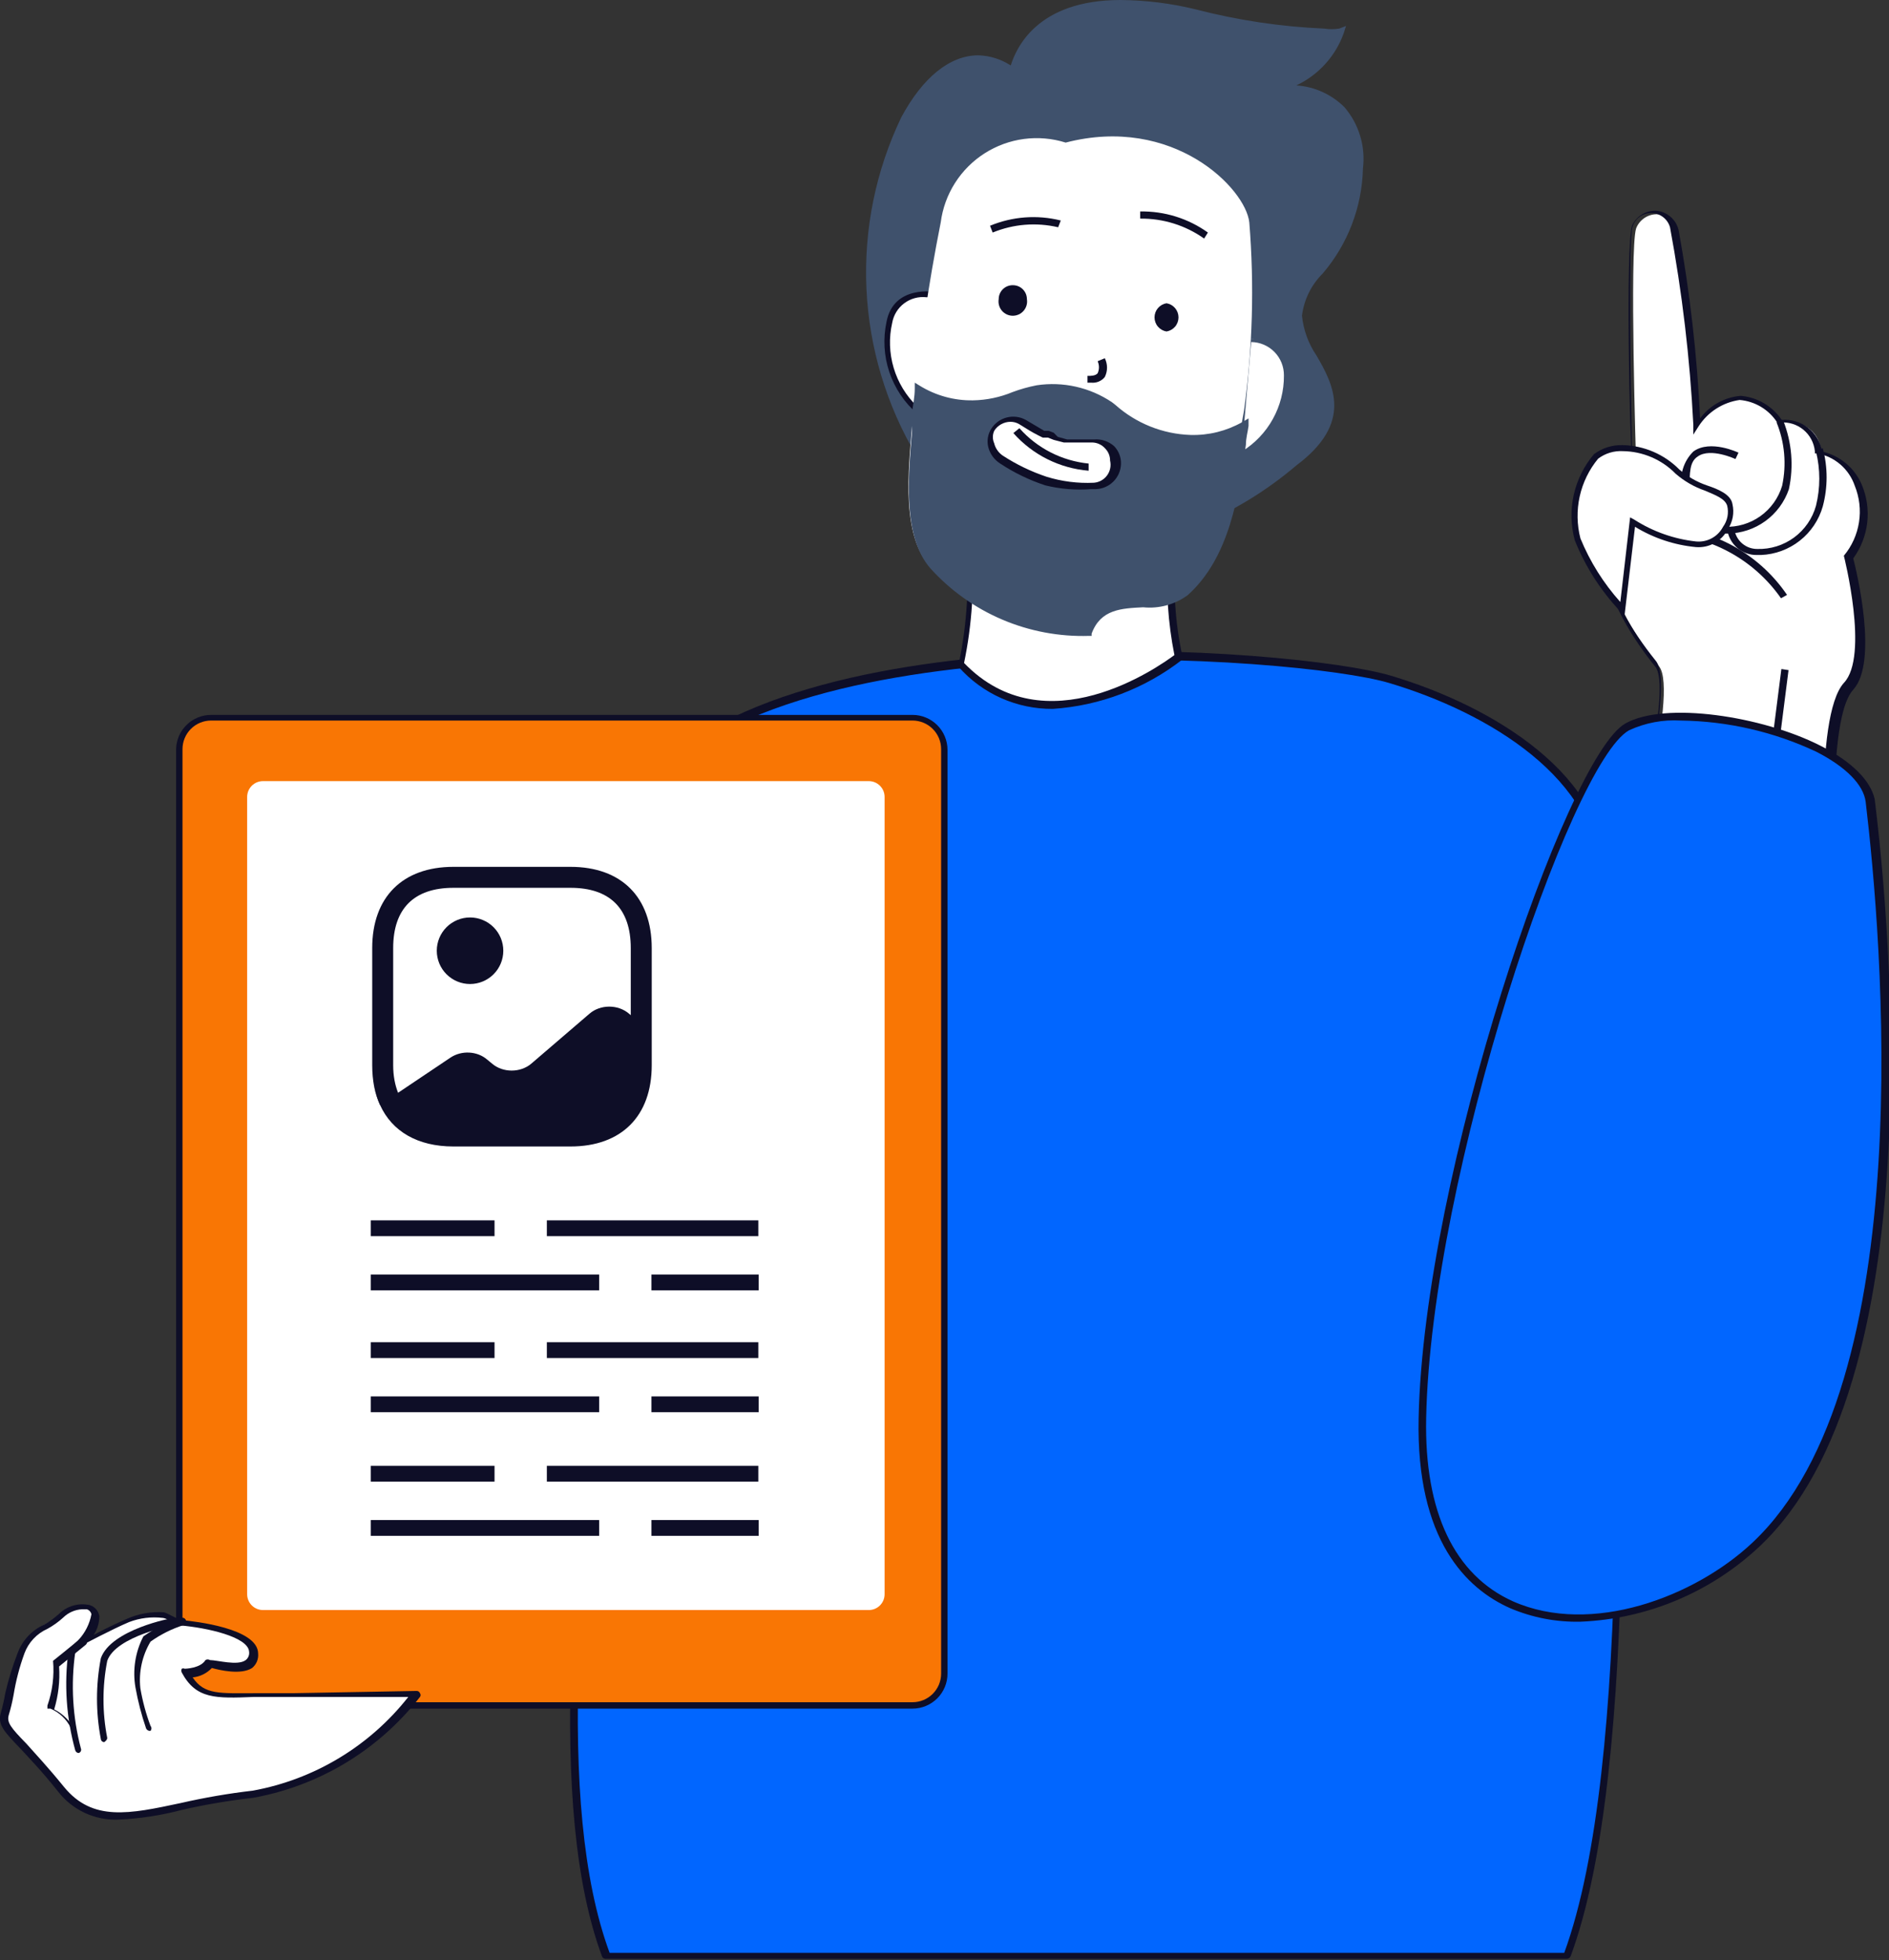 <svg width="214" height="222" viewBox="0 0 214 222" fill="none" xmlns="http://www.w3.org/2000/svg">
<rect x="0" y="0" width="214" height="222" fill="#333333" stroke="none"/>
<g clip-path="url(#clip0_9076_8876)">
<path d="M157.473 76.911C147.541 73.971 87.135 69.113 72.214 90.333C61.045 106.099 71.66 123.91 69.401 142.403C64.84 178.963 62.665 205.424 68.761 221.573H177.509C187.357 195.197 181.772 124.293 181.772 99.324C181.474 87.095 167.321 79.851 157.473 76.911Z" fill="#0166FF"/>
<path d="M182.071 99.325C182.071 87.863 169.282 80.022 157.601 76.528C146.986 73.333 87.007 68.603 71.788 90.079C64.712 100.092 66.246 110.702 67.823 121.994C69.078 128.706 69.436 135.555 68.889 142.361C64.84 175.768 61.983 204.786 68.207 221.574C68.24 221.649 68.293 221.713 68.362 221.758C68.43 221.804 68.509 221.828 68.591 221.83H177.509C177.6 221.823 177.688 221.791 177.763 221.739C177.838 221.686 177.898 221.615 177.935 221.531C185.822 200.226 183.946 151.224 182.667 118.713C182.369 111.043 182.113 104.268 182.071 99.325ZM177.211 221.148H69.06C62.879 204.359 65.692 175.555 69.742 142.447C70.289 135.569 69.93 128.65 68.676 121.866C67.099 110.787 65.607 100.305 72.513 90.59C87.177 69.796 147.2 74.313 157.345 77.338C168.813 80.747 181.09 88.331 181.218 99.325C181.218 104.268 181.516 111.085 181.815 118.926C183.307 151.224 184.969 199.928 177.211 221.148Z" fill="#0E0E27"/>
<path d="M210.59 55.052C210.261 54.1 209.698 53.247 208.953 52.569C208.209 51.892 207.305 51.412 206.327 51.174C205.943 47.382 201.85 47.68 201.85 47.68C201.348 46.866 200.636 46.201 199.79 45.754C198.943 45.306 197.992 45.094 197.036 45.137C196.079 45.181 195.152 45.479 194.35 46.001C193.547 46.523 192.899 47.25 192.472 48.106C192.147 40.647 191.335 33.217 190.042 25.864C189.859 25.391 189.537 24.985 189.118 24.699C188.7 24.413 188.205 24.26 187.698 24.26C187.19 24.26 186.695 24.413 186.277 24.699C185.858 24.985 185.536 25.391 185.353 25.864C184.586 28.25 185.353 52.538 185.353 52.538C185.353 52.538 175.847 60.421 187.953 75.462C190.255 78.36 184.415 99.495 184.415 99.495L207.989 104.608C207.989 104.608 206.156 82.067 209.78 78.062C212.678 74.823 209.78 63.318 209.78 63.318C210.658 62.146 211.197 60.756 211.34 59.298C211.483 57.841 211.223 56.372 210.59 55.052Z" fill="white"/>
<path d="M210.931 54.925C210.535 53.978 209.918 53.14 209.132 52.48C208.346 51.821 207.413 51.358 206.412 51.132C206.244 50.071 205.68 49.112 204.834 48.448C203.988 47.784 202.922 47.465 201.851 47.553C201.328 46.782 200.639 46.137 199.836 45.665C199.032 45.193 198.133 44.907 197.204 44.826C196.299 44.901 195.42 45.168 194.627 45.608C193.833 46.049 193.142 46.654 192.6 47.383C192.259 40.235 191.448 33.118 190.17 26.077C190.034 25.477 189.707 24.937 189.238 24.538C188.769 24.139 188.184 23.901 187.57 23.862C187.005 23.853 186.449 24.01 185.972 24.313C185.495 24.616 185.117 25.051 184.884 25.566C184.159 27.952 184.628 49.982 184.884 52.24C183.776 53.263 176.102 61.316 187.527 75.505C189.36 77.764 185.566 93.402 183.946 99.239V99.538L208.288 104.821V104.395C208.288 104.182 206.455 81.94 209.95 78.105C212.806 74.951 210.334 64.725 209.95 63.234C210.815 62.05 211.359 60.663 211.531 59.208C211.703 57.752 211.496 56.277 210.931 54.925ZM208.885 62.935C208.885 62.935 211.783 74.312 208.885 77.338C205.432 81.173 206.753 100.432 207.009 103.713L184.202 98.771C185.097 95.404 189.829 77.466 187.57 74.824C175.804 60.166 184.543 52.666 184.927 52.325C184.714 43.803 184.5 27.611 184.927 25.736C185.059 25.273 185.339 24.866 185.723 24.576C186.108 24.286 186.577 24.129 187.058 24.129C187.54 24.129 188.009 24.286 188.393 24.576C188.778 24.866 189.057 25.273 189.19 25.736C190.567 33.126 191.45 40.6 191.833 48.107V49.215L192.43 48.277C192.945 47.477 193.627 46.796 194.428 46.281C195.23 45.767 196.133 45.43 197.076 45.295C197.935 45.366 198.766 45.634 199.505 46.077C200.245 46.52 200.872 47.127 201.339 47.851H201.68C202.628 47.768 203.571 48.061 204.305 48.667C205.039 49.273 205.505 50.143 205.602 51.09V51.345H205.858C206.831 51.521 207.739 51.953 208.489 52.597C209.238 53.241 209.802 54.075 210.121 55.01C210.652 56.319 210.818 57.748 210.6 59.144C210.383 60.54 209.79 61.85 208.885 62.935Z" fill="#0E0E27"/>
<path d="M200.359 87.139L201.169 87.266L202.618 75.889L201.808 75.762L200.359 87.139Z" fill="#0E0E27"/>
<path d="M201.254 47.809C202.188 50.09 202.411 52.6 201.893 55.01C201.477 56.399 200.61 57.61 199.429 58.451C198.248 59.292 196.82 59.716 195.371 59.655C194.293 59.579 193.284 59.097 192.548 58.306C191.812 57.515 191.404 56.474 191.406 55.394C191.406 53.519 191.406 52.283 192.344 51.687C193.794 50.664 196.607 51.985 196.607 51.985L196.948 51.261C196.948 51.261 193.751 49.727 191.833 51.133C191.28 51.679 190.873 52.356 190.65 53.1C190.426 53.845 190.393 54.633 190.554 55.394C190.58 56.662 191.073 57.875 191.938 58.803C192.803 59.73 193.98 60.307 195.243 60.422H195.712C197.248 60.406 198.742 59.914 199.987 59.014C201.232 58.113 202.166 56.848 202.661 55.394C203.218 52.802 202.996 50.104 202.021 47.639L201.254 47.809Z" fill="#0E0E27"/>
<path d="M205.73 51.132C206.228 53.147 206.228 55.252 205.73 57.267C205.33 58.71 204.457 59.977 203.252 60.866C202.046 61.754 200.577 62.212 199.08 62.168C198.445 62.173 197.831 61.947 197.352 61.531C196.873 61.115 196.563 60.538 196.479 59.909H195.669C195.765 60.73 196.162 61.486 196.785 62.03C197.408 62.573 198.211 62.865 199.037 62.849H199.506C201.102 62.785 202.637 62.219 203.892 61.232C205.147 60.245 206.059 58.888 206.497 57.353C207.076 55.189 207.076 52.912 206.497 50.748L205.73 51.132Z" fill="#0E0E27"/>
<path d="M187.57 59.655V60.464C190.351 60.429 193.099 61.075 195.573 62.345C198.047 63.615 200.173 65.471 201.765 67.751L202.448 67.367C200.801 64.95 198.58 62.979 195.983 61.633C193.386 60.287 190.495 59.607 187.57 59.655Z" fill="#0E0E27"/>
<path d="M184.287 82.323C177.467 86.243 161.694 133.455 161.139 160.598C160.543 189.658 186.717 186.164 198.824 175C217.794 157.189 213.829 107.591 211.613 90.76C210.888 83.601 190.426 78.829 184.287 82.323Z" fill="#0166FF"/>
<path d="M206.156 84.411C199.676 81.13 188.635 79.383 184.117 81.939C177.381 85.817 161.267 133.072 160.713 160.598C160.415 174.447 166.17 179.943 171.072 182.116C173.59 183.189 176.308 183.712 179.044 183.65C186.613 183.341 193.817 180.315 199.335 175.128C218.774 156.849 214.256 105.716 212.38 90.504C211.911 88.416 209.822 86.243 206.156 84.411ZM198.525 174.702C192.003 180.838 180.28 185.27 171.413 181.349C164.763 178.367 161.352 171.208 161.566 160.598C162.12 133.157 177.893 86.456 184.543 82.707C186.382 81.856 188.403 81.475 190.426 81.599C195.735 81.668 200.968 82.874 205.772 85.135C209.098 86.84 211.101 88.842 211.357 90.802C213.147 105.929 217.709 156.721 198.525 174.702Z" fill="#0E0E27"/>
<path d="M190.042 53.39C188.908 52.12 187.384 51.264 185.709 50.955C184.034 50.647 182.304 50.904 180.792 51.686C179.724 52.971 178.978 54.491 178.615 56.121C178.252 57.751 178.282 59.444 178.703 61.06C179.884 64.008 181.604 66.71 183.776 69.028L184.969 59.058C184.969 59.058 193.112 64.256 195.499 59.739C197.886 55.223 192.515 55.99 190.042 53.39Z" fill="white"/>
<path d="M193.367 54.968C192.225 54.576 191.168 53.969 190.255 53.178C188.554 51.451 186.243 50.457 183.818 50.408C182.654 50.374 181.512 50.734 180.579 51.431C179.452 52.76 178.665 54.342 178.286 56.042C177.907 57.742 177.948 59.508 178.404 61.189C179.602 64.174 181.352 66.906 183.563 69.242L184.032 69.754L185.225 59.655C187.321 60.938 189.684 61.725 192.131 61.956C192.871 62.016 193.611 61.854 194.257 61.489C194.903 61.124 195.425 60.575 195.755 59.911C196.026 59.501 196.212 59.041 196.3 58.557C196.388 58.074 196.376 57.577 196.266 57.098C196.096 55.99 194.646 55.394 193.367 54.968ZM195.201 59.655C194.914 60.207 194.468 60.66 193.921 60.956C193.374 61.253 192.75 61.378 192.131 61.317C189.641 61.043 187.249 60.197 185.14 58.845L184.671 58.59L183.563 68.177C181.657 66.051 180.129 63.616 179.044 60.976C178.641 59.419 178.612 57.789 178.96 56.219C179.308 54.648 180.024 53.183 181.048 51.943C181.855 51.334 182.852 51.032 183.861 51.09C186.11 51.122 188.255 52.041 189.829 53.647C190.805 54.493 191.934 55.144 193.154 55.564C194.348 56.076 195.414 56.459 195.669 57.269C195.769 57.677 195.778 58.101 195.698 58.513C195.617 58.925 195.447 59.315 195.201 59.655Z" fill="#0E0E27"/>
<path d="M144.514 10.056C146.177 9.682 147.72 8.897 149.001 7.773C150.282 6.649 151.26 5.222 151.846 3.622C151.846 3.622 149.331 4.73 135.391 1.491C116.08 -3.025 114.759 8.096 114.759 8.096C102.737 -0.554 91.227 32.128 104.101 51.132C117.402 70.946 137.523 58.845 146.518 52.112C155.512 45.38 146.901 40.267 147.029 35.494C147.157 30.722 153.466 29.401 153.978 19.089C154.155 17.824 154.029 16.534 153.609 15.327C153.189 14.12 152.488 13.03 151.563 12.147C150.639 11.264 149.517 10.615 148.291 10.251C147.065 9.887 145.771 9.82 144.514 10.056Z" fill="#3F516C"/>
<path d="M154.404 19.089C154.557 17.85 154.451 16.593 154.091 15.397C153.732 14.201 153.127 13.093 152.315 12.144C150.855 10.688 148.917 9.809 146.858 9.673C148.1 9.088 149.215 8.264 150.136 7.248C151.058 6.231 151.77 5.042 152.23 3.75L152.486 2.94L151.718 3.238C151.153 3.329 150.578 3.329 150.013 3.238C145.105 3.026 140.232 2.298 135.476 1.065C132.685 0.381 129.824 0.024 126.951 0C117.402 0 115.1 5.539 114.503 7.414C113.409 6.702 112.141 6.304 110.837 6.264C107.597 6.264 104.527 8.778 102.098 13.294C99.206 19.336 97.852 25.998 98.157 32.688C98.462 39.379 100.416 45.89 103.845 51.644C105.754 54.941 108.486 57.687 111.773 59.614C115.061 61.54 118.792 62.582 122.602 62.637C131.54 61.997 140.038 58.518 146.858 52.709C153.296 47.894 151.121 43.633 149.118 40.224C148.215 38.89 147.659 37.353 147.498 35.75C147.723 33.942 148.549 32.261 149.843 30.978C152.685 27.657 154.296 23.459 154.404 19.089ZM146.603 35.622C146.766 37.363 147.367 39.034 148.351 40.48C150.226 43.931 152.187 47.553 146.304 51.942C139.59 57.598 131.271 61.011 122.517 61.7C118.849 61.642 115.258 60.639 112.092 58.788C108.925 56.936 106.291 54.3 104.442 51.132C101.102 45.526 99.198 39.181 98.9 32.662C98.603 26.142 99.921 19.651 102.737 13.763C104.996 9.502 107.852 7.159 110.751 7.159C112.115 7.204 113.428 7.682 114.503 8.522L115.1 8.906V8.139C115.1 8.139 116.165 0.81 127.078 0.81C129.853 0.844 132.614 1.202 135.306 1.875C140.468 3.412 145.821 4.215 151.207 4.261C150.57 5.628 149.628 6.831 148.453 7.777C147.278 8.723 145.901 9.386 144.429 9.715V10.525H145.366C146.523 10.45 147.683 10.611 148.775 11C149.867 11.388 150.869 11.995 151.718 12.783C152.418 13.655 152.934 14.659 153.234 15.736C153.535 16.813 153.613 17.939 153.466 19.047C153.372 23.186 151.868 27.169 149.203 30.339C147.762 31.754 146.845 33.617 146.603 35.622Z" fill="#3F516C"/>
<path d="M100.776 36.518C100.3 38.382 100.359 40.342 100.948 42.173C101.536 44.005 102.629 45.633 104.101 46.872L105.934 33.62C105.934 33.62 101.501 32.598 100.776 36.518Z" fill="white"/>
<path d="M100.435 36.431C100.026 38.324 100.134 40.293 100.749 42.13C101.364 43.967 102.463 45.605 103.931 46.87L104.357 47.169L106.318 33.065H105.977C105.977 33.065 101.245 32.212 100.435 36.431ZM103.888 46.018C102.645 44.816 101.733 43.314 101.241 41.657C100.748 40 100.691 38.244 101.075 36.559C101.232 35.673 101.72 34.881 102.441 34.343C103.161 33.804 104.06 33.561 104.954 33.661H105.551L103.888 46.018Z" fill="#0E0E27"/>
<path d="M141.53 38.35L140.379 51.687C142.035 50.818 143.423 49.513 144.392 47.914C145.361 46.314 145.875 44.481 145.878 42.611C146.006 38.648 141.53 38.35 141.53 38.35Z" fill="white"/>
<path d="M141.53 38.35H141.231L139.995 52.539H140.507C142.293 51.584 143.775 50.147 144.784 48.392C145.794 46.637 146.291 44.634 146.219 42.611C146.347 38.35 141.572 38.35 141.53 38.35ZM140.677 51.133L141.743 38.733C142.236 38.739 142.722 38.841 143.175 39.035C143.628 39.228 144.039 39.509 144.383 39.861C144.728 40.214 144.999 40.63 145.183 41.087C145.366 41.544 145.457 42.033 145.452 42.525C145.465 44.25 145.032 45.948 144.195 47.456C143.359 48.964 142.147 50.23 140.677 51.133Z" fill="#3F516C"/>
<path d="M132.791 62.68L109.6 61.316C110.02 65.963 109.733 70.647 108.748 75.207C119.022 86.116 133.516 74.355 133.516 74.355C132.718 70.518 132.474 66.586 132.791 62.68Z" fill="white"/>
<path d="M133.217 62.722C133.237 62.675 133.247 62.624 133.247 62.573C133.247 62.522 133.237 62.471 133.217 62.424C133.172 62.398 133.12 62.384 133.068 62.384C133.015 62.384 132.964 62.398 132.919 62.424L109.728 61.06C109.728 61.06 109.515 61.06 109.43 61.06C109.387 61.17 109.387 61.292 109.43 61.401C109.84 66.004 109.567 70.642 108.62 75.165C108.59 75.224 108.574 75.29 108.574 75.356C108.574 75.423 108.59 75.489 108.62 75.548C109.956 77.05 111.599 78.249 113.437 79.065C115.275 79.88 117.266 80.294 119.277 80.278C124.613 79.921 129.72 77.977 133.942 74.696C133.979 74.631 133.999 74.558 133.999 74.483C133.999 74.408 133.979 74.335 133.942 74.27C133.117 70.479 132.873 66.586 133.217 62.722ZM109.217 75.079C110.125 70.71 110.412 66.234 110.069 61.785L132.322 63.063C132.072 66.786 132.315 70.526 133.047 74.184C131.256 75.505 118.425 84.624 109.217 75.079Z" fill="#0E0E27"/>
<path d="M120.727 16.148C119.2 15.668 117.586 15.528 115.999 15.738C114.412 15.948 112.891 16.504 111.542 17.365C110.193 18.226 109.049 19.372 108.19 20.723C107.332 22.073 106.78 23.595 106.574 25.182C105.171 32.226 104.133 39.337 103.462 46.487C103.078 51.984 101.842 59.995 105.21 63.957C107.451 66.399 110.19 68.331 113.241 69.625C116.293 70.918 119.587 71.543 122.901 71.457C124.819 66.301 130.915 69.71 133.899 66.983C139.654 61.742 139.825 52.154 140.933 46.487C141.906 39.428 142.106 32.284 141.53 25.182C141.104 21.304 132.876 12.995 120.727 16.148Z" fill="white"/>
<path d="M125.672 45.848C123.226 44.225 120.256 43.585 117.359 44.058C114.998 44.888 112.554 45.459 110.069 45.763C107.857 45.788 105.683 45.182 103.803 44.016C103.803 45.038 103.59 45.933 103.547 46.615C103.163 52.112 101.927 60.122 105.295 64.085C107.536 66.526 110.275 68.459 113.327 69.753C116.378 71.046 119.672 71.671 122.986 71.585C124.904 66.429 131 69.838 133.984 67.111C139.228 62.338 139.867 53.901 140.763 48.191C138.957 49.169 136.932 49.667 134.88 49.64C131.454 49.525 128.184 48.179 125.672 45.848ZM123.924 55.094C122.064 55.155 120.206 54.91 118.425 54.37C116.651 53.778 114.961 52.962 113.394 51.941C112.885 51.587 112.528 51.054 112.394 50.449C112.259 49.843 112.357 49.21 112.669 48.673C112.98 48.137 113.482 47.737 114.074 47.553C114.666 47.369 115.306 47.414 115.867 47.68L117.998 48.916L118.51 49.172L119.576 49.555L120.641 49.853H121.196H121.537H123.753C124.398 49.853 125.016 50.109 125.472 50.565C125.927 51.02 126.183 51.638 126.183 52.282C126.225 52.616 126.199 52.955 126.107 53.278C126.015 53.602 125.859 53.903 125.648 54.166C125.438 54.428 125.176 54.645 124.88 54.805C124.584 54.964 124.259 55.063 123.924 55.094Z" fill="#3F516C"/>
<path d="M134.88 49.257C131.726 49.154 128.709 47.947 126.354 45.848L125.97 45.55C123.468 43.868 120.426 43.184 117.444 43.632C116.515 43.812 115.602 44.068 114.716 44.399C113.296 44.99 111.778 45.308 110.24 45.337C108.104 45.375 106.003 44.798 104.186 43.675L103.632 43.334V43.973C103.632 44.996 103.419 45.891 103.334 46.615C103.249 47.339 103.334 48.064 103.334 48.831C102.865 54.157 102.311 60.804 105.38 64.341C107.641 66.85 110.421 68.835 113.528 70.16C116.635 71.485 119.994 72.116 123.37 72.011H123.668V71.755C124.691 68.985 127.036 68.9 129.508 68.772C131.296 68.953 133.087 68.467 134.539 67.409C139.313 63.148 140.336 56.032 141.146 50.365C141.146 49.598 141.359 48.916 141.445 48.234V47.382L140.72 47.808C138.942 48.814 136.922 49.315 134.88 49.257ZM140.038 50.237C139.228 55.776 138.247 62.679 133.729 66.812C132.418 67.793 130.801 68.276 129.167 68.176C126.737 68.176 124.009 68.389 122.73 71.372C119.528 71.443 116.349 70.826 113.407 69.561C110.465 68.297 107.829 66.415 105.678 64.043C102.865 60.719 103.419 54.285 103.845 49.129C103.845 48.319 103.845 47.595 103.845 46.871C103.845 46.146 103.845 45.635 104.059 44.911C105.873 45.902 107.916 46.401 109.984 46.359C111.624 46.342 113.245 46.009 114.759 45.379C115.592 45.073 116.447 44.831 117.316 44.655C120.112 44.221 122.969 44.844 125.331 46.402L125.757 46.7C128.248 48.929 131.452 50.198 134.794 50.279C136.648 50.302 138.484 49.909 140.166 49.129C140.166 49.342 140.123 49.768 140.038 50.237Z" fill="#3F516C"/>
<path d="M123.924 49.768H122.048H121.409H120.897L119.831 49.47L119.363 49.001L118.808 48.788H118.297L116.208 47.552C115.548 47.188 114.773 47.09 114.043 47.281C113.313 47.471 112.684 47.934 112.286 48.575C111.914 49.172 111.792 49.891 111.945 50.578C112.131 51.371 112.621 52.059 113.309 52.495C114.896 53.544 116.617 54.375 118.425 54.967C120.125 55.383 121.88 55.527 123.626 55.393H124.137C124.888 55.371 125.602 55.064 126.133 54.533C126.664 54.002 126.972 53.288 126.993 52.538C127.005 52.17 126.943 51.803 126.811 51.459C126.68 51.115 126.481 50.801 126.226 50.535C125.916 50.255 125.551 50.043 125.155 49.911C124.759 49.779 124.34 49.73 123.924 49.768ZM123.924 54.668C122.107 54.756 120.29 54.525 118.553 53.987C116.81 53.404 115.148 52.602 113.608 51.6C113.118 51.269 112.768 50.768 112.627 50.194C112.53 49.973 112.479 49.733 112.479 49.491C112.479 49.249 112.53 49.01 112.627 48.788C112.824 48.48 113.095 48.225 113.415 48.046C113.735 47.868 114.094 47.771 114.46 47.766C114.804 47.763 115.142 47.852 115.441 48.021C116.251 48.532 116.933 48.959 117.615 49.299L118.126 49.555H118.723L119.363 49.811L120.514 50.109H121.068H121.75H123.753C124.029 50.117 124.3 50.181 124.549 50.299C124.799 50.416 125.021 50.584 125.203 50.791C125.38 50.97 125.521 51.183 125.616 51.417C125.711 51.651 125.759 51.902 125.757 52.154C125.826 52.442 125.831 52.741 125.773 53.031C125.715 53.321 125.595 53.595 125.42 53.834C125.246 54.073 125.022 54.271 124.764 54.415C124.505 54.559 124.219 54.646 123.924 54.668Z" fill="#0E0E27"/>
<path d="M114.801 49.045C116.988 51.51 120.042 53.037 123.327 53.306V52.496C120.302 52.193 117.502 50.763 115.483 48.491L114.801 49.045ZM112.158 25.567L112.457 26.334C114.807 25.367 117.4 25.158 119.874 25.737L120.173 24.97C117.506 24.303 114.696 24.512 112.158 25.567ZM129.167 23.947V24.757C131.761 24.726 134.298 25.516 136.414 27.015L136.841 26.334C134.606 24.735 131.915 23.898 129.167 23.947ZM132.151 34.728C131.838 34.738 131.541 34.867 131.319 35.089C131.098 35.31 130.968 35.608 130.958 35.921C130.958 36.078 130.989 36.233 131.049 36.377C131.109 36.522 131.197 36.654 131.307 36.764C131.418 36.875 131.55 36.963 131.695 37.023C131.839 37.083 131.995 37.114 132.151 37.114C132.308 37.114 132.463 37.083 132.608 37.023C132.753 36.963 132.885 36.875 132.995 36.764C133.106 36.654 133.194 36.522 133.254 36.377C133.314 36.233 133.345 36.078 133.345 35.921C133.334 35.608 133.205 35.31 132.984 35.089C132.762 34.867 132.465 34.738 132.151 34.728Z" fill="#0E0E27"/>
<path d="M132.151 34.343C131.772 34.406 131.427 34.6 131.179 34.893C130.93 35.186 130.793 35.557 130.793 35.941C130.793 36.325 130.93 36.697 131.179 36.99C131.427 37.282 131.772 37.477 132.151 37.539C132.531 37.477 132.875 37.282 133.124 36.99C133.373 36.697 133.509 36.325 133.509 35.941C133.509 35.557 133.373 35.186 133.124 34.893C132.875 34.6 132.531 34.406 132.151 34.343ZM132.151 36.73C132.047 36.73 131.944 36.709 131.848 36.667C131.752 36.626 131.665 36.566 131.593 36.49C131.521 36.414 131.466 36.325 131.43 36.227C131.394 36.129 131.378 36.024 131.384 35.92C131.384 35.819 131.404 35.72 131.442 35.627C131.481 35.533 131.538 35.449 131.609 35.378C131.68 35.306 131.765 35.25 131.858 35.211C131.951 35.173 132.051 35.153 132.151 35.153C132.27 35.125 132.394 35.125 132.513 35.151C132.632 35.178 132.744 35.231 132.839 35.307C132.935 35.383 133.012 35.479 133.065 35.589C133.118 35.699 133.146 35.819 133.146 35.941C133.146 36.063 133.118 36.184 133.065 36.294C133.012 36.404 132.935 36.5 132.839 36.576C132.744 36.651 132.632 36.705 132.513 36.731C132.394 36.758 132.27 36.757 132.151 36.73ZM114.759 32.682C114.442 32.682 114.138 32.807 113.915 33.031C113.691 33.255 113.565 33.558 113.565 33.875C113.565 34.191 113.691 34.495 113.915 34.718C114.138 34.942 114.442 35.068 114.759 35.068C115.075 35.068 115.379 34.942 115.603 34.718C115.826 34.495 115.952 34.191 115.952 33.875C115.952 33.558 115.826 33.255 115.603 33.031C115.379 32.807 115.075 32.682 114.759 32.682Z" fill="#0E0E27"/>
<path d="M114.759 32.299C114.548 32.294 114.338 32.33 114.142 32.407C113.946 32.484 113.767 32.599 113.616 32.746C113.465 32.893 113.345 33.069 113.263 33.263C113.181 33.457 113.139 33.665 113.139 33.876C113.101 34.108 113.114 34.345 113.177 34.571C113.239 34.797 113.351 35.007 113.503 35.186C113.655 35.365 113.844 35.509 114.057 35.607C114.27 35.706 114.502 35.757 114.737 35.757C114.972 35.757 115.204 35.706 115.417 35.607C115.631 35.509 115.82 35.365 115.972 35.186C116.124 35.007 116.235 34.797 116.298 34.571C116.361 34.345 116.374 34.108 116.336 33.876C116.336 33.458 116.17 33.057 115.874 32.761C115.578 32.465 115.177 32.299 114.759 32.299ZM114.759 34.643C114.555 34.643 114.36 34.562 114.216 34.418C114.072 34.275 113.991 34.079 113.991 33.876C113.991 33.673 114.072 33.477 114.216 33.334C114.36 33.19 114.555 33.109 114.759 33.109C114.962 33.109 115.157 33.19 115.301 33.334C115.445 33.477 115.526 33.673 115.526 33.876C115.526 34.079 115.445 34.275 115.301 34.418C115.157 34.562 114.962 34.643 114.759 34.643ZM124.35 40.907C124.447 41.121 124.497 41.353 124.497 41.589C124.497 41.824 124.447 42.056 124.35 42.27C124.095 42.569 123.583 42.569 123.199 42.569V43.336H123.626C123.914 43.365 124.206 43.322 124.474 43.21C124.742 43.098 124.978 42.922 125.16 42.696C125.325 42.365 125.411 42.001 125.411 41.631C125.411 41.261 125.325 40.897 125.16 40.566L124.35 40.907Z" fill="#0E0E27"/>
<path d="M103.376 81.215H23.958C21.956 81.215 20.334 82.836 20.334 84.837V189.488C20.334 191.488 21.956 193.11 23.958 193.11H103.376C105.378 193.11 107 191.488 107 189.488V84.837C107 82.836 105.378 81.215 103.376 81.215Z" fill="#F97604"/>
<path d="M103.377 193.493H23.915C22.864 193.493 21.855 193.075 21.112 192.332C20.368 191.589 19.951 190.581 19.951 189.53V84.837C19.973 83.8 20.401 82.814 21.142 82.089C21.883 81.365 22.878 80.959 23.915 80.959H103.377C104.428 80.959 105.436 81.376 106.18 82.12C106.923 82.863 107.341 83.871 107.341 84.922V189.53C107.341 190.581 106.923 191.589 106.18 192.332C105.436 193.075 104.428 193.493 103.377 193.493ZM23.915 81.598C23.49 81.598 23.069 81.682 22.675 81.845C22.282 82.007 21.925 82.246 21.624 82.547C21.323 82.847 21.085 83.204 20.922 83.597C20.759 83.99 20.675 84.411 20.675 84.837V189.53C20.675 190.389 21.017 191.213 21.624 191.82C22.232 192.427 23.056 192.769 23.915 192.769H103.377C103.802 192.769 104.223 192.685 104.616 192.522C105.009 192.359 105.367 192.121 105.667 191.82C105.968 191.519 106.207 191.162 106.37 190.769C106.533 190.377 106.616 189.955 106.616 189.53V84.837C106.616 84.411 106.533 83.99 106.37 83.597C106.207 83.204 105.968 82.847 105.667 82.547C105.367 82.246 105.009 82.007 104.616 81.845C104.223 81.682 103.802 81.598 103.377 81.598H23.915Z" fill="#0E0E27"/>
<path d="M98.424 88.459H29.79C28.802 88.459 28 89.26 28 90.249V180.54C28 181.528 28.802 182.33 29.79 182.33H98.424C99.413 182.33 100.214 181.528 100.214 180.54V90.249C100.214 89.26 99.413 88.459 98.424 88.459Z" fill="white"/>
<path d="M85.951 172.137H73.802V173.926H85.951V172.137Z" fill="#0E0E27"/>
<path d="M67.876 172.137H42V173.926H67.876V172.137Z" fill="#0E0E27"/>
<path d="M85.909 166H61.951V167.79H85.909V166Z" fill="#0E0E27"/>
<path d="M56.025 166H42V167.79H56.025V166Z" fill="#0E0E27"/>
<path d="M85.951 158.137H73.802V159.926H85.951V158.137Z" fill="#0E0E27"/>
<path d="M67.876 158.137H42V159.926H67.876V158.137Z" fill="#0E0E27"/>
<path d="M85.909 152H61.951V153.79H85.909V152Z" fill="#0E0E27"/>
<path d="M56.025 152H42V153.79H56.025V152Z" fill="#0E0E27"/>
<path d="M85.951 144.336H73.802V146.126H85.951V144.336Z" fill="#0E0E27"/>
<path d="M67.876 144.336H42V146.126H67.876V144.336Z" fill="#0E0E27"/>
<path d="M85.909 138.199H61.951V139.989H85.909V138.199Z" fill="#0E0E27"/>
<path d="M56.025 138.199H42V139.989H56.025V138.199Z" fill="#0E0E27"/>
<path d="M68.207 112.832C68.207 115.967 67.277 119.031 65.534 121.638C63.792 124.245 61.315 126.276 58.418 127.476C55.52 128.676 52.331 128.99 49.255 128.378C46.179 127.766 43.353 126.257 41.136 124.04C38.918 121.823 37.407 118.999 36.795 115.924C36.184 112.849 36.498 109.662 37.698 106.766C38.898 103.869 40.931 101.394 43.539 99.652C46.146 97.91 49.212 96.981 52.349 96.981C56.555 96.981 60.588 98.65 63.562 101.623C66.536 104.596 68.207 108.628 68.207 112.832Z" fill="white"/>
<path d="M21.059 189.532C21.059 189.532 23.062 189.532 23.787 188.339C23.787 188.339 28.903 189.915 28.775 187.018C28.647 184.12 20.633 183.651 20.633 183.651C19.955 183.311 19.257 183.013 18.544 182.757C17.084 182.628 15.616 182.877 14.281 183.481C12.32 184.333 9.08 186.038 9.08 186.038C9.08 186.038 10.785 183.992 10.615 182.842C10.444 181.691 8.483 181.308 6.735 182.842C4.988 184.376 3.24 184.333 2.217 187.103C1.471 189.406 0.872 191.754 0.426 194.134C-0.085 195.923 2.003 196.733 6.821 202.656C11.638 208.578 18.501 204.232 28.604 203.252C35.979 201.931 42.602 197.923 47.191 192.003H33.166C25.578 191.96 22.977 193.154 21.059 189.532Z" fill="white"/>
<path d="M33.166 191.746C31.503 191.746 30.096 191.746 28.903 191.746C24.938 191.746 23.148 191.959 21.826 189.957C22.657 189.879 23.43 189.5 24 188.891C24.896 189.147 27.326 189.701 28.562 188.891C28.799 188.698 28.985 188.449 29.104 188.167C29.223 187.884 29.271 187.577 29.244 187.272C29.244 184.375 21.954 183.608 20.718 183.48C20.292 183.48 19.013 182.713 18.587 182.585C17.124 182.483 15.659 182.746 14.324 183.352C13.215 183.821 11.723 184.545 10.615 185.142C11.034 184.51 11.256 183.769 11.254 183.011C11.206 182.728 11.082 182.463 10.894 182.245C10.706 182.027 10.462 181.865 10.188 181.776C9.56 181.632 8.906 181.65 8.287 181.829C7.668 182.008 7.105 182.341 6.65 182.798C6.138 183.251 5.581 183.651 4.988 183.991C4.303 184.3 3.687 184.741 3.175 185.29C2.663 185.839 2.265 186.483 2.004 187.187C1.426 188.671 0.955 190.195 0.597 191.746C0.465 192.507 0.294 193.261 0.085 194.005C-0.298 195.326 0.512 196.135 2.302 198.01C3.325 199.118 4.775 200.609 6.565 202.868C7.369 203.911 8.413 204.745 9.607 205.302C10.801 205.858 12.112 206.119 13.428 206.063C15.863 205.952 18.278 205.581 20.633 204.956C23.291 204.352 25.981 203.897 28.69 203.592C36.176 202.239 42.9 198.173 47.575 192.172C47.623 192.112 47.649 192.037 47.649 191.959C47.649 191.882 47.623 191.807 47.575 191.746C47.547 191.668 47.495 191.601 47.425 191.555C47.356 191.508 47.274 191.486 47.191 191.491L33.166 191.746ZM28.647 202.782C25.895 203.101 23.163 203.57 20.462 204.189C14.665 205.424 10.487 206.319 7.247 202.356C5.414 200.098 3.965 198.564 2.984 197.456C1.236 195.667 0.767 195.07 0.981 194.26C1.21 193.505 1.395 192.736 1.535 191.959C1.797 190.348 2.211 188.764 2.771 187.23C2.998 186.618 3.345 186.058 3.792 185.583C4.238 185.107 4.775 184.725 5.371 184.46C6.017 184.106 6.618 183.677 7.162 183.182C7.734 182.619 8.492 182.286 9.293 182.244H9.847C9.973 182.285 10.086 182.357 10.176 182.454C10.266 182.551 10.329 182.67 10.359 182.798C10.159 183.881 9.657 184.886 8.91 185.696C8.844 185.773 8.807 185.871 8.807 185.973C8.807 186.074 8.844 186.172 8.91 186.25C8.986 186.299 9.075 186.326 9.165 186.326C9.256 186.326 9.345 186.299 9.421 186.25C9.421 186.25 12.704 184.503 14.622 183.693C15.844 183.226 17.161 183.065 18.459 183.224C18.714 183.224 19.78 183.778 20.462 184.077C23.404 184.332 28.136 185.355 28.221 187.059C28.244 187.235 28.221 187.414 28.153 187.579C28.086 187.743 27.977 187.887 27.837 187.997C26.942 188.678 24.597 187.997 23.787 187.997C23.711 187.947 23.622 187.921 23.532 187.921C23.441 187.921 23.352 187.947 23.276 187.997C22.722 188.934 20.974 188.977 20.931 188.977C20.878 188.95 20.82 188.937 20.761 188.937C20.701 188.937 20.643 188.95 20.59 188.977C20.559 189.044 20.544 189.116 20.544 189.19C20.544 189.263 20.559 189.336 20.59 189.403C22.21 192.428 24.427 192.343 28.775 192.172C30.011 192.172 31.418 192.172 33.038 192.172H46.253C41.876 197.737 35.614 201.511 28.647 202.782Z" fill="#0E0E27"/>
<path d="M9.123 185.525C8.27 186.292 6.053 188.039 6.011 188.081C6.159 189.798 5.941 191.526 5.371 193.152V193.493H5.712C6.717 193.916 7.534 194.688 8.014 195.666C8.047 195.741 8.101 195.805 8.169 195.85C8.237 195.896 8.316 195.92 8.398 195.922C8.435 195.958 8.478 195.987 8.526 196.007C8.012 194.962 7.175 194.11 6.139 193.578C6.615 192.006 6.802 190.36 6.693 188.721L9.677 186.292C9.727 186.258 9.769 186.214 9.801 186.163C9.833 186.112 9.854 186.054 9.862 185.994C9.87 185.935 9.865 185.874 9.848 185.816C9.83 185.758 9.801 185.705 9.761 185.659C9.722 185.613 9.673 185.577 9.618 185.551C9.563 185.526 9.504 185.513 9.444 185.512C9.383 185.511 9.323 185.524 9.268 185.548C9.213 185.572 9.163 185.608 9.123 185.653V185.525ZM20.505 183.224C18.981 183.686 17.541 184.391 16.242 185.312C15.319 187.094 15.005 189.129 15.347 191.107C15.629 192.668 16.028 194.207 16.54 195.709C16.578 195.81 16.65 195.894 16.743 195.949C16.836 196.003 16.945 196.024 17.052 196.007C17.118 195.93 17.154 195.832 17.154 195.73C17.154 195.628 17.118 195.53 17.052 195.453C16.534 194.072 16.149 192.645 15.901 191.192C15.7 189.353 16.105 187.498 17.052 185.908C18.197 185.091 19.462 184.459 20.803 184.033C20.911 183.994 20.998 183.913 21.046 183.809C21.094 183.706 21.099 183.587 21.059 183.48C21.019 183.372 20.939 183.285 20.835 183.237C20.731 183.189 20.612 183.184 20.505 183.224Z" fill="#0E0E27"/>
<path d="M8.526 187.102C8.543 186.996 8.522 186.887 8.468 186.793C8.413 186.7 8.328 186.629 8.227 186.591C8.174 186.578 8.118 186.578 8.064 186.589C8.011 186.6 7.96 186.622 7.915 186.654C7.871 186.687 7.834 186.728 7.807 186.776C7.78 186.824 7.763 186.877 7.759 186.932C7.247 190.709 7.508 194.55 8.526 198.223C8.552 198.306 8.602 198.379 8.671 198.433C8.74 198.486 8.823 198.517 8.91 198.522C8.962 198.508 9.01 198.483 9.052 198.448C9.094 198.414 9.128 198.371 9.152 198.323C9.176 198.275 9.19 198.222 9.192 198.168C9.194 198.114 9.185 198.061 9.165 198.01C8.226 194.453 8.009 190.744 8.526 187.102ZM19.695 183.225C19.396 183.225 12.576 184.546 11.425 187.784C10.843 190.81 10.843 193.919 11.425 196.945C11.435 197.039 11.48 197.126 11.551 197.189C11.622 197.252 11.714 197.287 11.808 197.286C11.808 197.286 12.149 197.073 12.149 196.817C11.582 193.933 11.582 190.966 12.149 188.082C13.13 185.27 19.695 184.034 19.78 184.034C19.865 184.006 19.94 183.952 19.992 183.879C20.045 183.807 20.073 183.719 20.073 183.629C20.073 183.54 20.045 183.452 19.992 183.38C19.94 183.307 19.865 183.253 19.78 183.225H19.695Z" fill="#0E0E27"/>
<path d="M43.085 125.099L43.053 125.131C42.626 124.197 42.357 123.136 42.246 121.964C42.357 123.12 42.657 124.165 43.085 125.099ZM53.25 111.435C54.249 111.435 55.208 111.038 55.915 110.331C56.621 109.625 57.018 108.666 57.018 107.667C57.018 106.667 56.621 105.709 55.915 105.002C55.208 104.295 54.249 103.898 53.25 103.898C52.251 103.898 51.292 104.295 50.585 105.002C49.879 105.709 49.482 106.667 49.482 107.667C49.482 108.666 49.879 109.625 50.585 110.331C51.292 111.038 52.251 111.435 53.25 111.435Z" fill="#0E0E27"/>
<path d="M64.634 98.166H51.366C45.603 98.166 42.167 101.602 42.167 107.365V120.634C42.167 122.359 42.468 123.864 43.053 125.13C44.415 128.139 47.328 129.833 51.366 129.833H64.634C70.398 129.833 73.833 126.397 73.833 120.634V107.365C73.833 101.602 70.398 98.166 64.634 98.166ZM71.253 114.791C70.018 113.73 68.023 113.73 66.788 114.791L60.201 120.444C58.966 121.504 56.971 121.504 55.736 120.444L55.198 120C54.073 119.019 52.284 118.924 51.018 119.779L45.096 123.753C44.748 122.866 44.542 121.837 44.542 120.634V107.365C44.542 102.9 46.901 100.541 51.366 100.541H64.634C69.099 100.541 71.458 102.9 71.458 107.365V114.965L71.253 114.791Z" fill="#0E0E27"/>
</g>
<defs>
<clipPath id="clip0_9076_8876">
<rect width="214" height="222" fill="white"/>
</clipPath>
</defs>
</svg>
